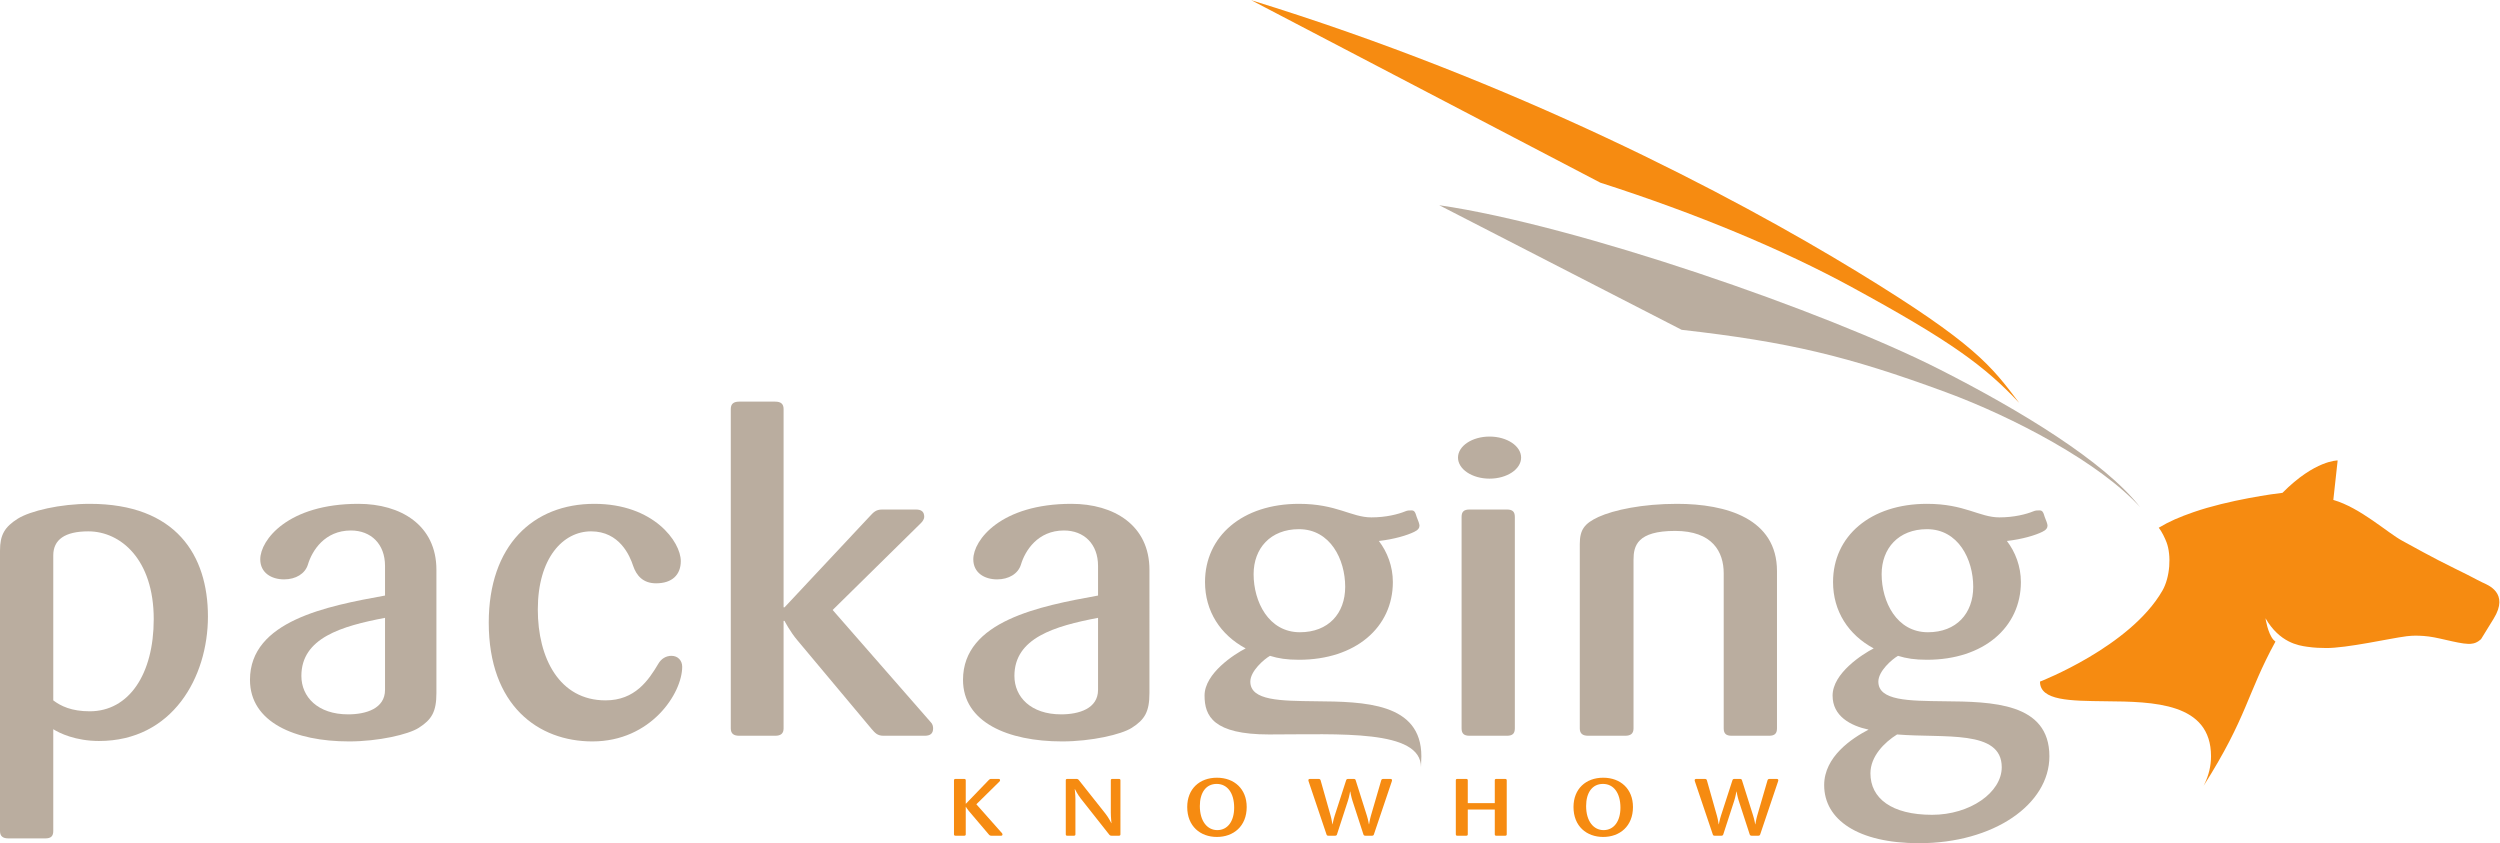 <?xml version="1.0" encoding="UTF-8" standalone="no"?>
<svg
   xmlns:dc="http://purl.org/dc/elements/1.1/"
   xmlns:cc="http://creativecommons.org/ns#"
   xmlns:rdf="http://www.w3.org/1999/02/22-rdf-syntax-ns#"
   xmlns:svg="http://www.w3.org/2000/svg"
   xmlns="http://www.w3.org/2000/svg"
   viewBox="0 0 599.608 202.236"
   height="202.236"
   width="599.608"
   xml:space="preserve"
   id="svg2"
   version="1.1"><defs
     id="defs6" /><g
     transform="matrix(1.333,0,0,-1.333,0,202.236)"
     id="g10"><g
       transform="scale(0.1)"
       id="g12"><path
         id="path14"
         style="fill:#baad9f;fill-opacity:1;fill-rule:nonzero;stroke:none"
         d="m 158.906,561.098 c -42.051,0 -63.062,-14.922 -63.062,-43.215 V 256.98 c 13.453,-10.21 32.801,-19.648 65.582,-19.648 70.621,0 115.179,66.797 115.179,165.828 0,107.641 -59.687,157.938 -117.699,157.938 z M 178.23,183.91 c -42.023,0 -71.46,14.141 -82.386,21.211 V 22.012 c 0,-9.41 -4.203,-13.371 -14.293,-13.371 H 15.129 C 5.043,8.641 0,12.602 0,22.012 V 526.527 c 0,28.282 8.402,42.43 31.957,57.344 22.699,14.141 76.496,26.738 129.469,26.738 155.543,0 212.707,-92.726 212.707,-202.757 0,-109.223 -63.906,-223.942 -195.903,-223.942" /><path
         id="path16"
         style="fill:#baad9f;fill-opacity:1;fill-rule:nonzero;stroke:none"
         d="m 692.766,405.488 c -78.192,-14.91 -150.5,-36.129 -150.5,-104.508 0,-37.718 29.433,-69.16 84.074,-69.16 31.937,0 66.426,10.219 66.426,44.02 z m 60.519,-198.027 c -18.496,-11.801 -72.289,-24.34 -125.258,-24.34 -97.531,0 -178.246,34.551 -178.246,110.789 0,106.078 138.731,132.789 242.985,151.68 v 53.422 c 0,39.301 -25.223,63.636 -61.383,63.636 -47.07,0 -69.785,-36.121 -77.356,-61.289 -5.035,-16.5 -21.855,-26.687 -42.871,-26.687 -22.695,0 -42.871,11.769 -42.871,36.129 0,34.594 49.602,99.808 176.551,99.808 76.496,0 140.398,-38.515 140.398,-118.668 V 270.332 c 0,-33.793 -8.402,-47.941 -31.949,-62.871" /><path
         id="path18"
         style="fill:#baad9f;fill-opacity:1;fill-rule:nonzero;stroke:none"
         d="m 1066.04,183.121 c -97.528,0 -186.645,64.438 -186.645,213.738 0,139.09 79.863,213.75 189.995,213.75 106.79,0 155.55,-68.379 155.55,-102.949 0,-25.129 -15.98,-40.058 -44.54,-40.058 -23.56,0 -35.33,14.117 -41.21,31.41 -5.89,18.082 -24.38,62.086 -75.68,62.086 -50.43,0 -95.838,-47.95 -95.838,-140.676 0,-87.211 38.678,-163.442 121.918,-163.442 52.95,0 77.34,36.141 94.99,65.989 5.06,8.672 13.46,14.152 23.54,14.152 11.78,0 19.35,-8.641 19.35,-19.633 0,-47.949 -56.34,-134.367 -161.43,-134.367" /><path
         id="path20"
         style="fill:#baad9f;fill-opacity:1;fill-rule:nonzero;stroke:none"
         d="m 1663.8,193.32 h -74 c -10.92,0 -15.13,4.731 -21.86,12.571 L 1435.1,364.629 c -13.45,15.723 -23.53,35.359 -23.53,35.359 h -1.68 V 206.672 c 0,-9.41 -5.05,-13.352 -15.13,-13.352 h -64.75 c -10.07,0 -15.13,3.942 -15.13,13.352 v 574.465 c 0,9.414 5.06,13.359 15.13,13.359 h 64.75 c 10.08,0 15.13,-3.945 15.13,-13.359 V 424.371 h 1.68 l 153.02,163.453 c 6.73,7.082 10.93,12.559 22.7,12.559 h 60.53 c 10.1,0 15.12,-3.914 15.12,-13.348 0,-3.164 -2.51,-7.871 -5.88,-10.996 l -158.89,-156.41 176.55,-201.957 c 3.36,-3.141 4.2,-7.863 4.2,-11 0,-9.41 -5.06,-13.352 -15.12,-13.352" /><path
         id="path22"
         style="fill:#baad9f;fill-opacity:1;fill-rule:nonzero;stroke:none"
         d="m 1975.68,405.488 c -78.18,-14.91 -150.47,-36.129 -150.47,-104.508 0,-37.718 29.4,-69.16 84.04,-69.16 31.98,0 66.43,10.219 66.43,44.02 z m 60.55,-198.027 c -18.49,-11.801 -72.31,-24.34 -125.28,-24.34 -97.5,0 -178.23,34.551 -178.23,110.789 0,106.078 138.7,132.789 242.96,151.68 v 53.422 c 0,39.301 -25.2,63.636 -61.35,63.636 -47.07,0 -69.8,-36.121 -77.35,-61.289 -5.04,-16.5 -21.85,-26.687 -42.89,-26.687 -22.68,0 -42.86,11.769 -42.86,36.129 0,34.594 49.6,99.808 176.53,99.808 76.52,0 140.4,-38.515 140.4,-118.668 V 270.332 c 0,-33.793 -8.38,-47.941 -31.93,-62.871" /><path
         id="path24"
         style="fill:#baad9f;fill-opacity:1;fill-rule:nonzero;stroke:none"
         d="m 3182.98,193.32 h -67.25 c -10.09,0 -14.31,3.942 -14.31,13.352 v 278.976 c 0,38.516 -20.15,76.239 -87.44,76.239 -68.11,0 -74.82,-26.727 -74.82,-51.867 V 206.672 c 0,-9.41 -5.04,-13.352 -15.13,-13.352 h -66.4 c -10.13,0 -15.16,3.942 -15.16,13.352 v 331.641 c 0,25.91 8.41,36.933 33.64,48.722 27.73,12.559 79.02,23.574 141.25,23.574 89.11,0 179.93,-26.738 179.93,-121.019 V 206.672 c 0,-9.41 -4.21,-13.352 -14.31,-13.352" /><path
         id="path26"
         style="fill:#baad9f;fill-opacity:1;fill-rule:nonzero;stroke:none"
         d="m 3467.16,565.023 c -51.28,0 -81.58,-34.562 -81.58,-80.941 0,-49.512 26.92,-104.523 83.26,-104.523 51.29,0 81.53,33.793 81.53,81.75 0,49.492 -26.9,103.714 -83.21,103.714 z m -53.8,-369.363 c -22.74,-14.14 -47.94,-39.281 -47.94,-69.941 0,-44.778 37.86,-74.637 110.98,-74.637 68.09,0 125.29,40.078 125.29,85.648 0,68.391 -103.4,51.86 -188.33,58.93 z M 3452.88,0 c -110.17,0 -170.69,42.441 -170.69,104.488 0,51.121 49.59,84.102 79.87,99.852 -32.8,7.07 -64.73,24.34 -64.73,61.281 0,40.09 53.8,74.66 73.98,84.867 -45.41,24.383 -73.15,66.801 -73.15,119.442 0,82.535 67.26,140.679 169,140.679 68.08,0 94.14,-24.375 130.32,-24.375 26.06,0 47.93,5.496 61.38,11.016 3.35,1.563 7.55,1.563 10.93,1.563 5.04,0 6.71,-3.125 9.23,-11.778 2.54,-6.281 5.04,-12.57 5.04,-15.722 0,-3.918 -2.5,-7.872 -9.23,-10.997 -12.62,-6.289 -36.14,-13.359 -63.88,-16.523 15.11,-19.629 25.2,-45.563 25.2,-73.863 0,-81.7 -67.27,-139.879 -168.99,-139.879 -21.84,0 -36.99,2.371 -52.12,7.07 -10.92,-6.281 -35.35,-27.5 -35.35,-46.359 0,-34.582 54.7,-34.582 117.72,-35.364 86.61,-0.769 190.03,-2.367 190.03,-99.019 C 3687.44,69.941 3587.39,0 3452.88,0" /><path
         id="path28"
         style="fill:#baad9f;fill-opacity:1;fill-rule:nonzero;stroke:none"
         d="m 2337.16,565.023 c -51.28,0 -81.58,-34.562 -81.58,-80.941 0,-49.512 26.92,-104.523 83.26,-104.523 51.29,0 81.53,33.793 81.53,81.75 0,49.492 -26.9,103.714 -83.21,103.714 z M 2556.77,136.73 c 0,68.391 -146.29,58.93 -273.41,58.93 v 0 c -100.18,0 -116.03,33.02 -116.03,69.961 0,40.09 53.8,74.66 73.98,84.867 -45.41,24.383 -73.15,66.801 -73.15,119.442 0,82.535 67.26,140.679 169,140.679 68.08,0 94.14,-24.375 130.32,-24.375 26.06,0 47.93,5.496 61.38,11.016 3.35,1.563 7.55,1.563 10.93,1.563 5.04,0 6.71,-3.125 9.23,-11.778 2.54,-6.281 5.04,-12.57 5.04,-15.722 0,-3.918 -2.5,-7.872 -9.23,-10.997 -12.62,-6.289 -36.14,-13.359 -63.88,-16.523 15.11,-19.629 25.2,-45.563 25.2,-73.863 0,-81.7 -67.27,-139.879 -168.99,-139.879 -21.84,0 -36.99,2.371 -52.12,7.07 -10.92,-6.281 -35.35,-27.5 -35.35,-46.359 0,-34.582 54.7,-34.582 117.72,-35.364 86.61,-0.769 190.03,-2.367 190.03,-99.019 l -0.67,-19.649" /><path
         id="path30"
         style="fill:#baad9f;fill-opacity:1;fill-rule:nonzero;stroke:none"
         d="m 2680.12,731.645 c -31.36,0 -56.78,-16.946 -56.78,-37.852 0,-20.918 25.42,-37.863 56.78,-37.863 31.37,0 56.79,16.945 56.79,37.863 0,20.906 -25.42,37.852 -56.79,37.852 z m 31.19,-131.262 h -67.22 c -10.1,0 -14.3,-3.914 -14.3,-13.348 V 206.672 c 0,-9.41 4.2,-13.352 14.3,-13.352 h 67.22 c 10.1,0 14.3,3.942 14.3,13.352 v 380.363 c 0,9.434 -4.2,13.348 -14.3,13.348" /><path
         id="path32"
         style="fill:#f68b11;fill-opacity:1;fill-rule:nonzero;stroke:none"
         d="m 4466.42,469.211 c -13.3,6.391 -16.23,8.828 -48.42,24.469 -41.57,20.218 -80.96,42.601 -95.76,50.55 -26.25,14.083 -75.32,59.415 -123.95,73.418 l 7.79,71.016 c 0,0 -40.78,0.801 -99.3,-58.25 -12.34,-1.164 -97.57,-12.941 -160.07,-34.758 -25.48,-8.886 -43.04,-16.386 -62.54,-28.027 5.62,-6.902 11.37,-19.168 14.11,-26.445 8.71,-23.184 6.49,-62.473 -7.64,-86.973 C 3832.46,353.301 3670.5,290.762 3670.5,290.762 v 0 c 0,-34.582 54.7,-34.582 117.72,-35.364 86.61,-0.769 190.03,-2.367 190.03,-99.019 0,-17.379 -4.11,-34.078 -11.67,-49.699 -0.22,-0.5 -0.44,-0.891 -0.67,-1.348 -0.37,-0.742 -0.7,-1.504 -1.09,-2.23 79.11,124.898 77.56,164.949 129.33,259.628 l -3.45,3.11 c -10.51,11.64 -14.46,38.922 -14.46,38.922 25.41,-43.91 59.31,-49.063 74.62,-51.25 15.32,-2.192 23.27,-2.114 33.92,-2.313 36.01,-0.679 119.67,18.071 142.4,20.731 0,0 16.65,3.3 42.79,0 23.53,-2.969 62.77,-15.918 77.88,-12.871 8.98,0.82 15.88,7.793 16.34,8.281 0.58,0.988 4.28,7.109 22.45,36.441 29.12,47.028 -11.06,61.02 -20.22,65.43 z m -2.14,-101.801 c 0,0 -0.07,-0.051 -0.09,-0.07 -0.25,-0.449 0.09,0.07 0.09,0.07" /><path
         id="path34"
         style="fill:#f68b11;fill-opacity:1;fill-rule:nonzero;stroke:none"
         d="m 3633.02,792.367 c -50.24,66.18 -77.71,105.41 -290.46,235.313 -227.7,139.03 -616.05,342.71 -1091.23,489.09 l 628.09,-328.29 c 172.67,-55.4 328.64,-120.52 452.11,-187.77 179.79,-97.913 239.63,-142.46 301.49,-208.343" /><path
         id="path36"
         style="fill:#baad9f;fill-opacity:1;fill-rule:nonzero;stroke:none"
         d="m 3850.65,604.574 c -63.89,82.215 -216.06,174.422 -360.36,247.723 -205.33,104.297 -653.81,259.773 -900.75,295.603 l 436.19,-224.177 c 191.8,-21.774 298.25,-46.989 475.06,-112.118 122.34,-45.07 277.82,-127.187 349.86,-207.031" /><path
         id="path38"
         style="fill:#f68b11;fill-opacity:1;fill-rule:nonzero;stroke:none"
         d="m 1800.78,13.43 h -16.65 c -2.6,0 -3.64,0.699 -5.03,2.309 l -36.08,42.453 c -2.77,3.16 -5.03,7.231 -5.03,7.231 h -0.34 V 15.871 c 0,-1.742 -1.04,-2.441 -3.14,-2.441 h -14.9 c -2.09,0 -3.13,0.699 -3.13,2.441 v 97.348 c 0,1.73 1.04,2.453 3.13,2.453 h 14.9 c 2.1,0 3.14,-0.723 3.14,-2.453 V 71.07 h 0.34 l 40.77,42.27 c 1.37,1.461 2.25,2.332 4.68,2.332 h 13.01 c 2.08,0 2.94,-0.723 2.94,-2.453 0,-0.598 -0.34,-1.469 -0.86,-2.039 l -41.8,-41.141 45.97,-51.828 c 0.69,-0.742 1.03,-1.601 1.03,-2.34 0,-1.742 -0.86,-2.441 -2.95,-2.441" /><path
         id="path40"
         style="fill:#f68b11;fill-opacity:1;fill-rule:nonzero;stroke:none"
         d="m 2012.87,13.43 h -12.67 c -2.43,0 -3.47,0.871 -4.69,2.441 l -50.98,64.598 c -5.57,6.953 -10.41,16.82 -10.41,16.82 h -0.37 c 0,0 1.22,-10.309 1.22,-17.988 V 15.871 c 0,-1.742 -1.03,-2.441 -3.1,-2.441 h -11.29 c -2.07,0 -2.95,0.699 -2.95,2.441 v 97.348 c 0,1.73 0.88,2.453 2.95,2.453 h 16.31 c 2.07,0 3.3,-0.871 4.51,-2.453 l 47.53,-59.989 c 5.89,-7.371 10.59,-17.082 10.59,-17.082 h 0.33 c 0,0 -1.2,10.434 -1.2,18.98 v 58.09 c 0,1.73 0.87,2.453 2.94,2.453 h 11.28 c 2.07,0 3.1,-0.723 3.1,-2.453 V 15.871 c 0,-1.742 -1.03,-2.441 -3.1,-2.441" /><path
         id="path42"
         style="fill:#f68b11;fill-opacity:1;fill-rule:nonzero;stroke:none"
         d="m 2189.19,106.68 c -19.59,0 -30.35,-16.071 -30.35,-39.821 0,-27.238 13.36,-43.309 31.41,-43.309 18.72,0 30.35,16.07 30.35,40.43 0,26.48 -12.32,42.7 -31.41,42.7 z m 0.36,-95.43 c -29.67,0 -53.41,19.109 -53.41,53.859 0,32.609 22.19,52.723 53.41,52.723 31.23,0 53.6,-20.113 53.6,-52.723 0,-34.75 -23.94,-53.859 -53.6,-53.859" /><path
         id="path44"
         style="fill:#f68b11;fill-opacity:1;fill-rule:nonzero;stroke:none"
         d="m 2504.15,111.031 -32.11,-95.16 c -0.5,-1.742 -1.55,-2.441 -3.97,-2.441 h -10.93 c -2.27,0 -3.46,0.699 -4,2.441 l -19.59,60.27 c -2.43,7.379 -3.99,16.789 -3.99,16.789 h -0.36 c 0,0 -1.55,-9.41 -3.98,-16.789 l -19.6,-60.27 c -0.51,-1.742 -1.56,-2.441 -3.99,-2.441 h -11.11 c -2.42,0 -3.28,0.699 -3.81,2.441 l -32.09,95.16 c -0.16,0.719 -0.51,1.438 -0.51,2.188 0,1.73 1.21,2.453 3.11,2.453 h 15.1 c 2.08,0 3.29,-0.723 3.81,-2.453 l 18.04,-63.739 c 1.91,-6.512 3.12,-15.352 3.12,-15.352 h 0.34 c 0,0 1.74,8.98 3.83,15.352 l 20.63,63.739 c 0.53,1.73 1.57,2.453 3.83,2.453 h 9.52 c 2.44,0 3.31,-0.723 3.84,-2.453 l 20.13,-63.739 c 2.06,-6.371 3.62,-15.352 3.62,-15.352 h 0.35 c 0,0 1.39,8.84 3.29,15.352 l 18.57,63.739 c 0.54,1.73 1.73,2.453 3.81,2.453 h 12.49 c 1.9,0 3.12,-0.723 3.12,-2.453 0,-0.75 -0.35,-1.469 -0.51,-2.188" /><path
         id="path46"
         style="fill:#f68b11;fill-opacity:1;fill-rule:nonzero;stroke:none"
         d="m 2707.9,13.43 h -15.44 c -2.09,0 -2.94,0.699 -2.94,2.441 v 44.758 h -48.59 V 15.871 c 0,-1.742 -1.03,-2.441 -3.11,-2.441 h -15.45 c -2.06,0 -2.96,0.699 -2.96,2.441 v 97.348 c 0,1.73 0.9,2.453 2.96,2.453 h 15.45 c 2.08,0 3.11,-0.723 3.11,-2.453 V 72.082 h 48.59 v 41.137 c 0,1.73 0.85,2.453 2.94,2.453 h 15.44 c 2.08,0 3.12,-0.723 3.12,-2.453 V 15.871 c 0,-1.742 -1.04,-2.441 -3.12,-2.441" /><path
         id="path48"
         style="fill:#f68b11;fill-opacity:1;fill-rule:nonzero;stroke:none"
         d="m 2884.22,106.68 c -19.59,0 -30.36,-16.071 -30.36,-39.821 0,-27.238 13.37,-43.309 31.41,-43.309 18.72,0 30.34,16.07 30.34,40.43 0,26.48 -12.3,42.7 -31.39,42.7 z m 0.36,-95.43 c -29.65,0 -53.42,19.109 -53.42,53.859 0,32.609 22.19,52.723 53.42,52.723 31.21,0 53.58,-20.113 53.58,-52.723 0,-34.75 -23.93,-53.859 -53.58,-53.859" /><path
         id="path50"
         style="fill:#f68b11;fill-opacity:1;fill-rule:nonzero;stroke:none"
         d="m 3199.18,111.031 -32.09,-95.16 c -0.53,-1.742 -1.56,-2.441 -3.98,-2.441 h -10.95 c -2.24,0 -3.45,0.699 -3.98,2.441 l -19.62,60.27 c -2.41,7.379 -3.96,16.789 -3.96,16.789 h -0.36 c 0,0 -1.55,-9.41 -3.98,-16.789 l -19.61,-60.27 c -0.53,-1.742 -1.55,-2.441 -3.99,-2.441 h -11.11 c -2.42,0 -3.29,0.699 -3.8,2.441 l -32.11,95.16 c -0.15,0.719 -0.49,1.438 -0.49,2.188 0,1.73 1.21,2.453 3.11,2.453 h 15.09 c 2.08,0 3.3,-0.723 3.82,-2.453 l 18.03,-63.739 c 1.91,-6.512 3.11,-15.352 3.11,-15.352 h 0.36 c 0,0 1.73,8.98 3.82,15.352 l 20.64,63.739 c 0.53,1.73 1.56,2.453 3.83,2.453 h 9.51 c 2.45,0 3.31,-0.723 3.84,-2.453 l 20.12,-63.739 c 2.08,-6.371 3.64,-15.352 3.64,-15.352 h 0.35 c 0,0 1.38,8.84 3.28,15.352 l 18.57,63.739 c 0.53,1.73 1.75,2.453 3.82,2.453 h 12.47 c 1.93,0 3.13,-0.723 3.13,-2.453 0,-0.75 -0.34,-1.469 -0.51,-2.188" /></g></g></svg>